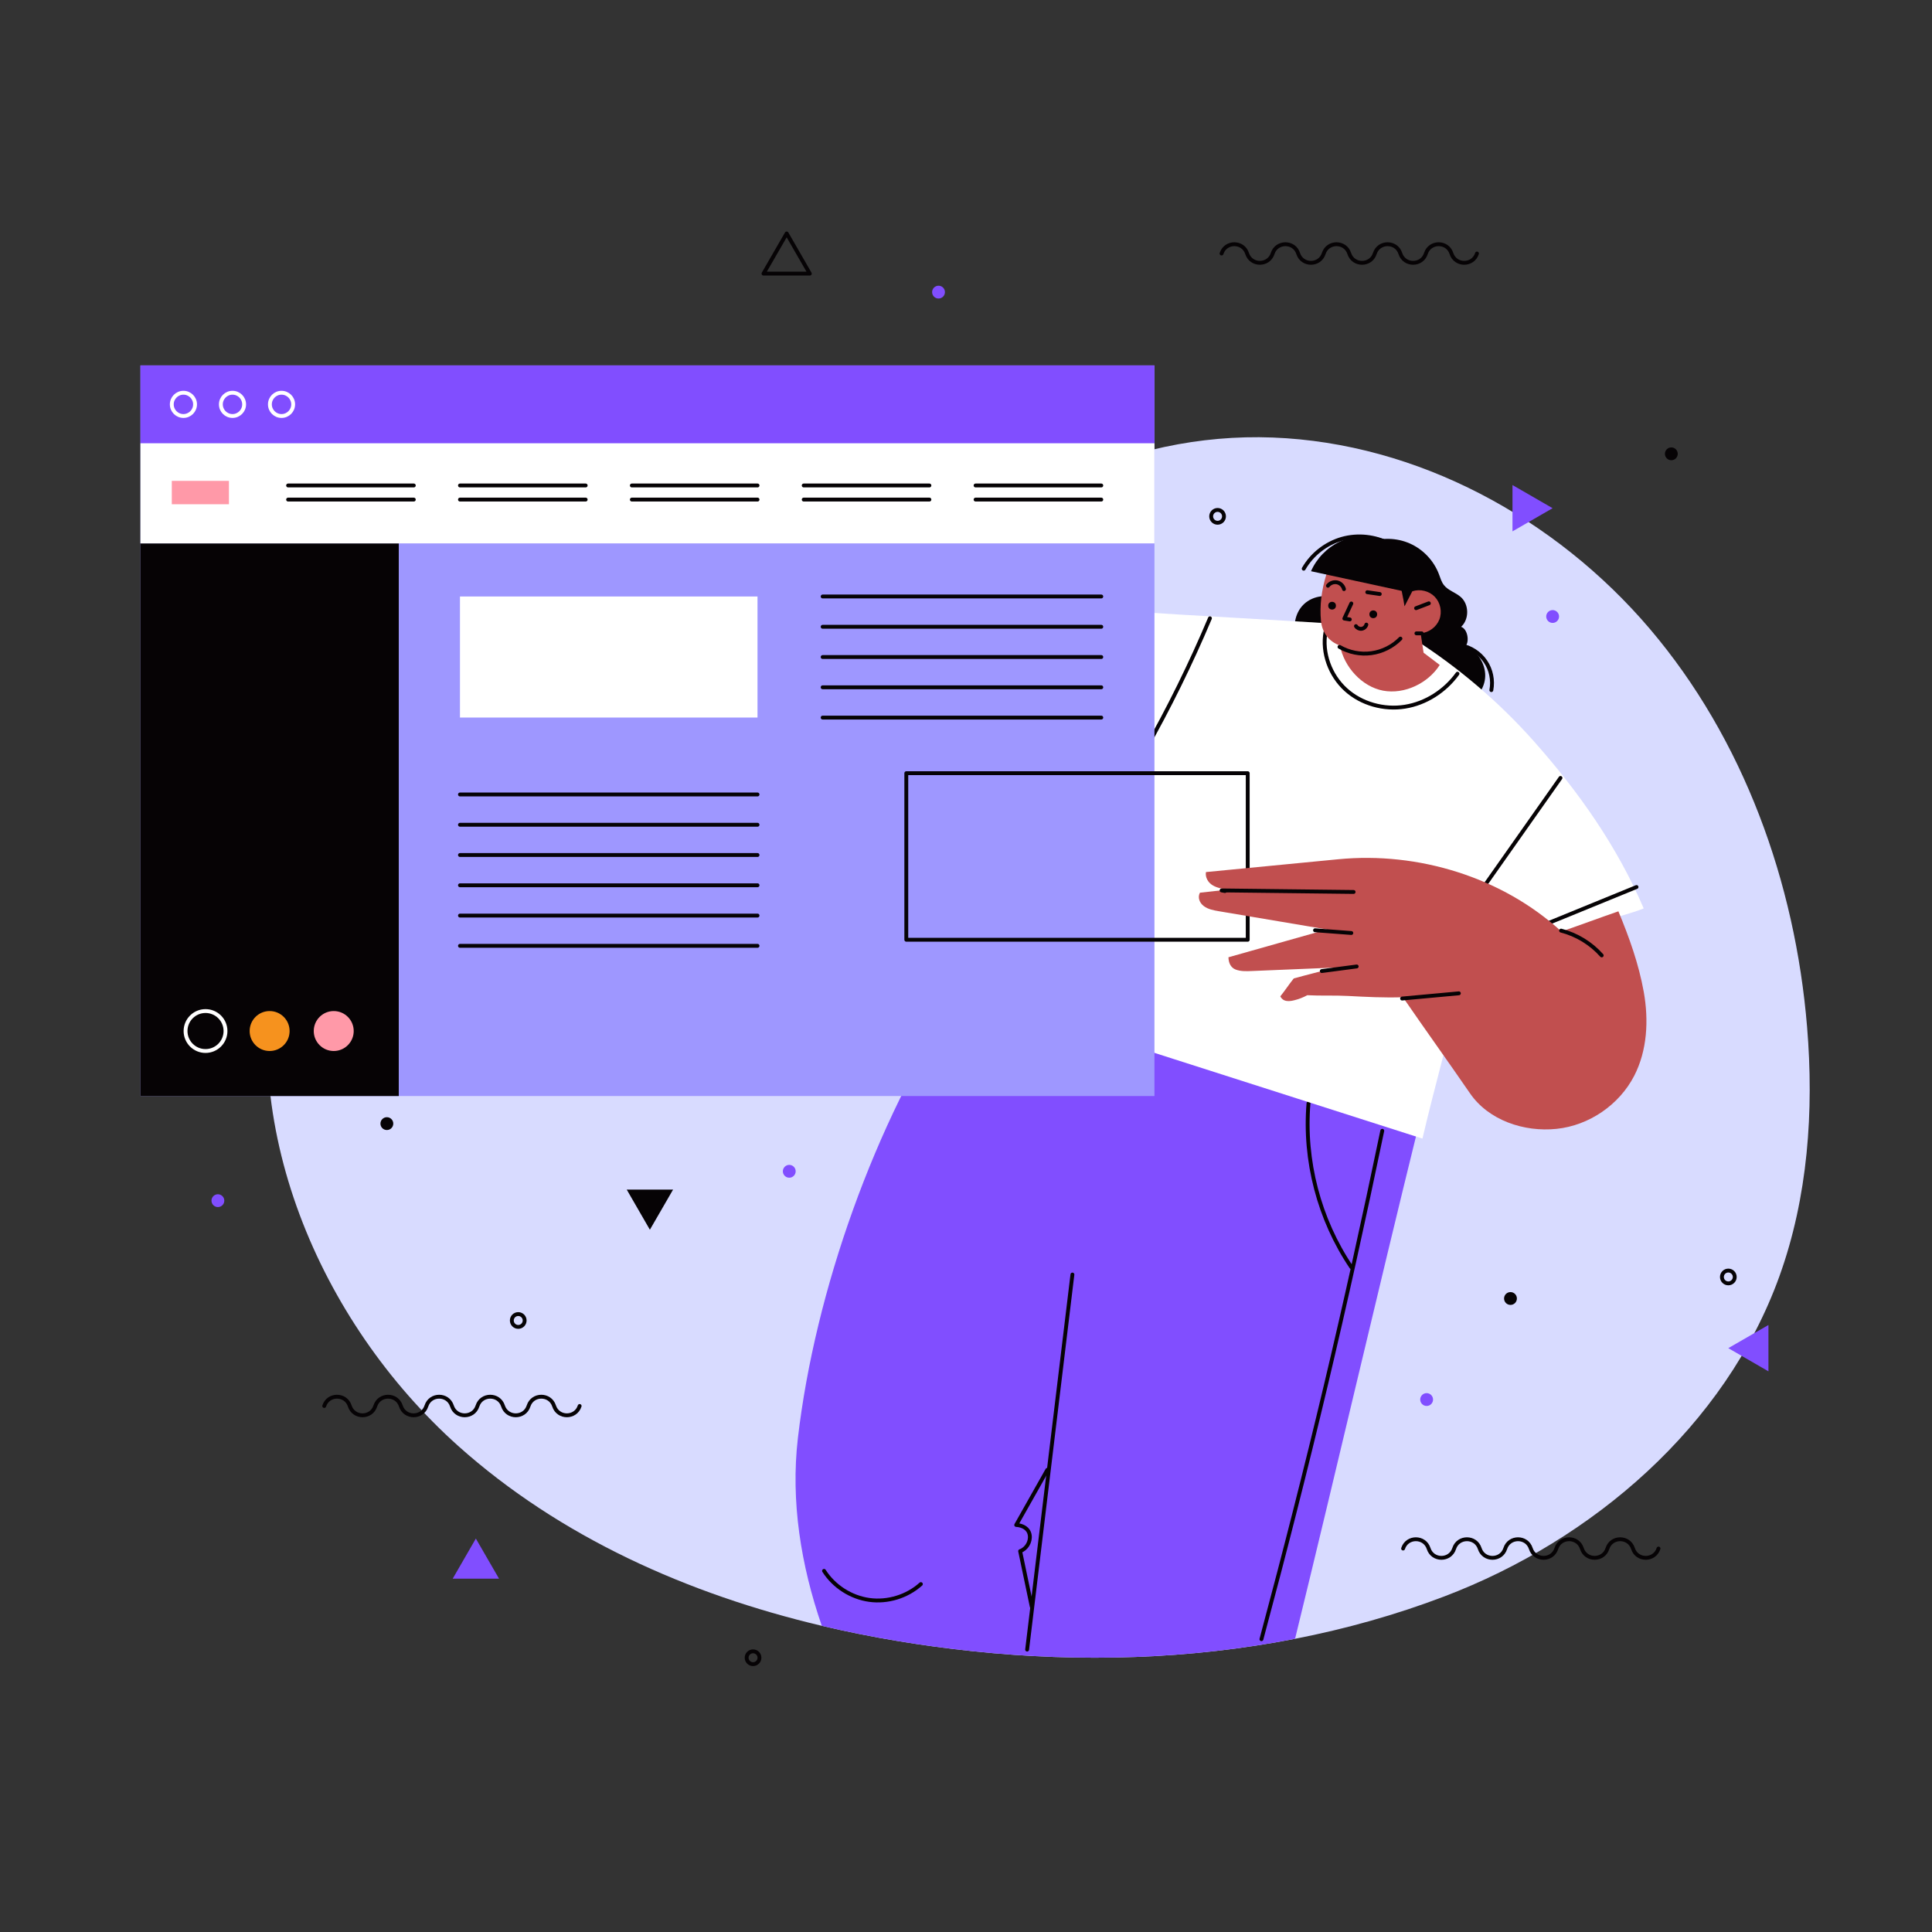 <?xml version="1.0" encoding="utf-8"?>
<!-- Generator: Adobe Illustrator 27.6.1, SVG Export Plug-In . SVG Version: 6.00 Build 0)  -->
<svg version="1.1" xmlns="http://www.w3.org/2000/svg" xmlns:xlink="http://www.w3.org/1999/xlink" x="0px" y="0px"
	 viewBox="0 0 500 500" style="enable-background:new 0 0 500 500;" xml:space="preserve">
<rect x="0" y="0" width="500" height="500" fill="#333333" stroke="none"/>
<style type="text/css">
	.st0{fill:#D8DBFF;}
	.st1{fill:#814EFF;}
	.st2{fill:none;stroke:#060305;stroke-linecap:round;stroke-linejoin:round;stroke-miterlimit:10;}
	.st3{fill:#060305;}
	.st4{fill:#FFFFFF;}
	.st5{fill:#C14F4F;}
	.st6{fill:#9E97FF;}
	.st7{fill:none;stroke:#FFFFFF;stroke-linecap:round;stroke-linejoin:round;stroke-miterlimit:10;}
	.st8{fill:#F6921E;}
	.st9{fill:#FF99A8;}
</style>
<g id="BACKGROUND">
</g>
<g id="OBJECTS">
	<path class="st0" d="M460.49,330.35c-14,38.8-48.2,68.16-86.75,82.82c-12.53,4.77-25.45,8.39-38.58,10.95
		c-27.27,5.34-55.48,6.14-83.17,3.24c-13.16-1.38-26.35-3.54-39.31-6.6c-34.66-8.2-67.66-22.9-94.05-46.51
		c-36.26-32.43-57.84-83.68-46.44-130.97c5.1-21.12,24.95-34.85,45.68-41.34c20.74-6.5,42.95-6.16,64.27-10.36
		c21.32-4.19,38.96-12.26,50.8-30.48c20.44-31.47,58.92-49.31,96.42-47.87c37.51,1.43,73.26,20.9,97.58,49.48
		c24.32,28.59,37.64,65.63,40.73,103.03C469.47,287.51,467.9,309.81,460.49,330.35z"/>
	<g>
		<g>
			<path class="st1" d="M367.22,290.98c-10.92,44.24-21.22,88.86-32.06,133.14c-27.27,5.34-55.48,6.14-83.17,3.24
				c-13.16-1.38-26.35-3.54-39.31-6.6c-5.39-15.62-8.09-32.21-6.19-48.56c4.46-38.22,19.95-81.64,41.1-113.78
				C288.77,263.92,327.29,279.55,367.22,290.98z"/>
			<path class="st2" d="M277.54,329.85c-4.2,34.81-7.52,62.25-11.72,97.06"/>
			<path class="st2" d="M213.26,406.54c2.58,4.05,6.99,6.87,11.74,7.52c4.75,0.65,9.76-0.89,13.32-4.1"/>
			<path class="st2" d="M271.05,380.39c-2.69,4.76-5.37,9.51-8.06,14.27c1.73,0.1,3.27,0.95,3.51,2.67c0.24,1.72-0.86,3.53-2.49,4.1
				c1.03,4.86,1.97,9.48,3,14.34"/>
			<path class="st2" d="M357.73,292.65c-9.65,46.48-18.98,85.72-31.27,131.57"/>
			<path class="st2" d="M338.64,285.51c-1.24,14.84,2.74,30.07,11.07,42.42"/>
		</g>
		<g>
			<path class="st3" d="M337.42,156.39c-2.42,2.32-3.07,6.29-1.5,9.26c1.56,2.97,5.2,4.69,8.49,4l2.33-14.37
				C343.84,153.6,339.84,154.07,337.42,156.39z"/>
			<path class="st2" d="M378.1,167.03c2.55,0.48,4.88,2.01,6.33,4.15c1.46,2.14,2.02,4.87,1.53,7.42"/>
			<path class="st3" d="M379.24,167.28c1.15-1.29,0.54-4.52-1.1-5.06c2.12-1.96,2.08-5.77-0.07-7.69c-1.34-1.2-3.27-1.69-4.38-3.1
				c-0.65-0.83-0.93-1.88-1.31-2.87c-1.33-3.48-4.09-6.39-7.5-7.9c-3.4-1.51-7.41-1.61-10.89-0.26c2.42,10.43,3.72,21.85,4.09,32.56
				l20.82,9.22c3.09-0.93,5.41-3.98,5.47-7.2C384.46,171.75,382.29,168.33,379.24,167.28z"/>
		</g>
		<g>
			<path class="st4" d="M397.03,191.91c-9.01-10.15-19.42-19.06-30.85-26.38c-1.96,1.13-4.85,2.6-7.08,2.98
				c-2.23,0.38-4.68,0.03-6.45-1.39c-1.58-1.27-2.48-3.34-2.32-5.37c-19.94-1.34-40.81-2.35-60.74-3.69
				c-7.54,36.99-18.46,67.35-39.02,99l117.56,37.61c3.23-13.79,7.1-27.35,10.33-41.14c12.06-4.96,24.64-10.2,36.75-15.05
				c3.48-1.39,6.7-1.98,10.18-3.38C418.57,219.12,408.56,204.91,397.03,191.91z"/>
			<path class="st2" d="M343.04,163.57c-0.95,5.41,1.18,11.2,5.25,14.9c4.06,3.7,9.89,5.29,15.31,4.42
				c5.43-0.86,10.39-4.09,13.6-8.54"/>
			<path class="st2" d="M313.13,160.01c-4.97,11.78-10.62,23.26-16.93,34.38"/>
			<path class="st2" d="M403.85,201.33c-6.77,9.61-13.54,19.22-20.31,28.83"/>
			<path class="st2" d="M401.08,238.74c7.48-3.06,14.97-6.12,22.45-9.18"/>
		</g>
		<g>
			<g>
				<path class="st5" d="M372.6,172.09c-1.35-1.01-2.84-2.17-4.18-3.17c-0.26-1.65-0.5-3.39-0.76-5.04
					c2.11-0.14,4.07-1.58,4.84-3.54c0.77-1.97,0.29-4.36-1.17-5.88c-1.46-1.53-3.83-2.11-5.83-1.43c-0.64,1.27-1.37,2.62-2.01,3.89
					c-0.3-2.18-0.89-4.35-1.19-6.53c-0.63-4.57-5.04-8.44-9.63-8.78c-4.6-0.34-8.11,2.82-9.46,7.23c-1.17,3.82-1.73,7.88-1.34,11.86
					c0.3,3.02,2.05,5.35,4.91,6.36c1.06,5.52,5.64,10.63,11.16,11.68C363.48,179.77,369.59,176.83,372.6,172.09z"/>
				<g>
					<path class="st2" d="M346.66,167.41c2.47,1.43,5.42,2.02,8.25,1.63c2.83-0.38,5.52-1.73,7.52-3.77"/>
					<path class="st2" d="M366.48,157.4c1.1-0.42,2.2-0.84,3.3-1.26"/>
					<path class="st2" d="M367.94,163.91c-0.46,0-0.91,0-1.37,0"/>
				</g>
				<g>
					<circle class="st3" cx="355.4" cy="158.98" r="1"/>
					<circle class="st3" cx="344.74" cy="156.75" r="1"/>
					<path class="st2" d="M343.67,151.59c0.53-0.7,1.49-1.06,2.35-0.88c0.86,0.18,1.59,0.89,1.8,1.75"/>
					<path class="st2" d="M353.85,153.26c1.08,0.16,2.16,0.31,3.23,0.47"/>
					<path class="st2" d="M349.72,156.18c-0.6,1.3-1.21,2.6-1.81,3.9c0.47,0.08,0.95,0.15,1.42,0.23"/>
					<path class="st2" d="M350.92,162.04c0.3,0.49,0.91,0.77,1.47,0.69c0.57-0.08,1.07-0.52,1.22-1.08"/>
				</g>
			</g>
			<g>
				<path class="st3" d="M362.45,142.44c-1.28-1.62-3.2-2.62-5.19-3.16c-3.49-0.96-7.31-0.62-10.58,0.93
					c-3.26,1.55-5.94,4.31-7.39,7.62l24.76,5.37C364.46,149.5,364.76,145.37,362.45,142.44z"/>
				<path class="st2" d="M337.4,147.18c2.13-3.72,5.76-6.55,9.88-7.73c4.12-1.17,8.7-0.67,12.47,1.36"/>
			</g>
		</g>
	</g>
	<g>
		<g>
			<rect x="36.35" y="94.57" class="st6" width="262.42" height="189.08"/>
			<rect x="119.04" y="154.37" class="st4" width="77" height="31.33"/>
			<g>
				<line class="st2" x1="119.04" y1="205.61" x2="196.05" y2="205.61"/>
				<line class="st2" x1="119.04" y1="213.45" x2="196.05" y2="213.45"/>
				<line class="st2" x1="119.04" y1="221.28" x2="196.05" y2="221.28"/>
				<line class="st2" x1="119.04" y1="229.11" x2="196.05" y2="229.11"/>
				<line class="st2" x1="119.04" y1="236.95" x2="196.05" y2="236.95"/>
				<line class="st2" x1="119.04" y1="244.78" x2="196.05" y2="244.78"/>
			</g>
			<g>
				<line class="st2" x1="212.9" y1="154.37" x2="285.01" y2="154.37"/>
				<line class="st2" x1="212.9" y1="162.21" x2="285.01" y2="162.21"/>
				<line class="st2" x1="212.9" y1="170.04" x2="285.01" y2="170.04"/>
				<line class="st2" x1="212.9" y1="177.87" x2="285.01" y2="177.87"/>
				<line class="st2" x1="212.9" y1="185.71" x2="285.01" y2="185.71"/>
			</g>
		</g>
		<g>
			<rect x="36.35" y="140.63" class="st3" width="66.85" height="143.02"/>
			<path class="st7" d="M58.36,266.83c0-2.86-2.32-5.17-5.17-5.17c-2.86,0-5.17,2.32-5.17,5.17c0,2.86,2.32,5.17,5.17,5.17
				C56.04,272,58.36,269.68,58.36,266.83z"/>
			<path class="st8" d="M74.95,266.83c0-2.86-2.32-5.17-5.17-5.17c-2.86,0-5.17,2.32-5.17,5.17c0,2.86,2.32,5.17,5.17,5.17
				C72.64,272,74.95,269.68,74.95,266.83z"/>
			<path class="st9" d="M91.54,266.83c0-2.86-2.32-5.17-5.17-5.17c-2.86,0-5.17,2.32-5.17,5.17c0,2.86,2.32,5.17,5.17,5.17
				C89.23,272,91.54,269.68,91.54,266.83z"/>
		</g>
		<g>
			<rect x="36.35" y="94.57" class="st1" width="262.42" height="20.16"/>
			<circle class="st7" cx="47.47" cy="104.65" r="3.01"/>
			<circle class="st7" cx="60.17" cy="104.65" r="3.01"/>
			<circle class="st7" cx="72.86" cy="104.65" r="3.01"/>
		</g>
		<g>
			<rect x="36.35" y="114.73" class="st4" width="262.42" height="25.9"/>
			<rect x="44.46" y="124.45" class="st9" width="14.79" height="6.05"/>
			<g>
				<line class="st2" x1="74.56" y1="125.64" x2="107.09" y2="125.64"/>
				<line class="st2" x1="74.56" y1="129.29" x2="107.09" y2="129.29"/>
			</g>
			<g>
				<line class="st2" x1="119.04" y1="125.64" x2="151.57" y2="125.64"/>
				<line class="st2" x1="119.04" y1="129.29" x2="151.57" y2="129.29"/>
			</g>
			<g>
				<line class="st2" x1="163.52" y1="125.64" x2="196.05" y2="125.64"/>
				<line class="st2" x1="163.52" y1="129.29" x2="196.05" y2="129.29"/>
			</g>
			<g>
				<line class="st2" x1="208" y1="125.64" x2="240.53" y2="125.64"/>
				<line class="st2" x1="208" y1="129.29" x2="240.53" y2="129.29"/>
			</g>
			<g>
				<line class="st2" x1="252.48" y1="125.64" x2="285.01" y2="125.64"/>
				<line class="st2" x1="252.48" y1="129.29" x2="285.01" y2="129.29"/>
			</g>
		</g>
	</g>
	<g>
		<polygon class="st3" points="168.19,318.25 174.19,307.87 162.2,307.87 		"/>
		<polygon class="st1" points="123.15,398.18 117.16,408.56 129.15,408.56 		"/>
		<polygon class="st1" points="447.28,348.9 457.67,354.9 457.67,342.91 		"/>
		<polygon class="st1" points="401.81,131.52 391.43,125.53 391.43,137.52 		"/>
		<polygon class="st2" points="203.59,60.42 197.59,70.81 209.58,70.81 		"/>
		<path class="st1" d="M205.92,303.13c0-0.92-0.75-1.66-1.66-1.66c-0.92,0-1.66,0.75-1.66,1.66c0,0.92,0.75,1.66,1.66,1.66
			C205.17,304.79,205.92,304.05,205.92,303.13z"/>
		<path class="st1" d="M370.87,362.2c0-0.92-0.75-1.66-1.66-1.66c-0.92,0-1.66,0.75-1.66,1.66c0,0.92,0.75,1.66,1.66,1.66
			C370.12,363.87,370.87,363.12,370.87,362.2z"/>
		<circle class="st3" cx="100.12" cy="290.79" r="1.66"/>
		<circle class="st1" cx="56.39" cy="310.73" r="1.66"/>
		<path class="st2" d="M196.55,429.02c0-0.92-0.75-1.66-1.66-1.66c-0.92,0-1.66,0.75-1.66,1.66c0,0.92,0.75,1.66,1.66,1.66
			C195.8,430.68,196.55,429.94,196.55,429.02z"/>
		<path class="st3" d="M392.57,336.05c0-0.92-0.75-1.66-1.66-1.66c-0.92,0-1.66,0.75-1.66,1.66c0,0.92,0.75,1.66,1.66,1.66
			C391.82,337.72,392.57,336.97,392.57,336.05z"/>
		<path class="st2" d="M448.95,330.48c0-0.92-0.75-1.66-1.66-1.66c-0.92,0-1.66,0.75-1.66,1.66c0,0.92,0.75,1.66,1.66,1.66
			C448.2,332.14,448.95,331.39,448.95,330.48z"/>
		<path class="st3" d="M434.2,117.45c0-0.92-0.75-1.66-1.66-1.66c-0.92,0-1.66,0.75-1.66,1.66c0,0.92,0.75,1.66,1.66,1.66
			C433.45,119.11,434.2,118.36,434.2,117.45z"/>
		<path class="st2" d="M316.77,133.63c0-0.92-0.75-1.66-1.66-1.66c-0.92,0-1.66,0.75-1.66,1.66c0,0.92,0.75,1.66,1.66,1.66
			C316.03,135.29,316.77,134.55,316.77,133.63z"/>
		<path class="st1" d="M403.48,159.55c0-0.92-0.75-1.66-1.66-1.66c-0.92,0-1.66,0.75-1.66,1.66c0,0.92,0.75,1.66,1.66,1.66
			C402.73,161.21,403.48,160.46,403.48,159.55z"/>
		<path class="st1" d="M244.55,75.6c0-0.92-0.75-1.66-1.66-1.66s-1.66,0.75-1.66,1.66c0,0.92,0.75,1.66,1.66,1.66
			S244.55,76.52,244.55,75.6z"/>
		<circle class="st2" cx="134.12" cy="341.74" r="1.66"/>
	</g>
	<g>
		<path class="st2" d="M150.01,363.87L150.01,363.87c-1.03,3.21-5.58,3.21-6.61,0h0c-1.03-3.21-5.58-3.21-6.61,0l0,0
			c-1.03,3.21-5.58,3.21-6.61,0l0,0c-1.03-3.21-5.58-3.21-6.61,0l0,0c-1.03,3.21-5.58,3.21-6.61,0l0,0c-1.03-3.21-5.58-3.21-6.61,0
			l0,0c-1.03,3.21-5.58,3.21-6.61,0l0,0c-1.03-3.21-5.58-3.21-6.61,0l0,0c-1.03,3.21-5.58,3.21-6.61,0l0,0
			c-1.03-3.21-5.58-3.21-6.61,0"/>
		<path class="st2" d="M382.24,65.61L382.24,65.61c-1.03,3.21-5.58,3.21-6.61,0v0c-1.03-3.21-5.58-3.21-6.61,0v0
			c-1.03,3.21-5.58,3.21-6.61,0v0c-1.03-3.21-5.58-3.21-6.61,0v0c-1.03,3.21-5.58,3.21-6.61,0v0c-1.03-3.21-5.58-3.21-6.61,0v0
			c-1.03,3.21-5.58,3.21-6.61,0v0c-1.03-3.21-5.58-3.21-6.61,0v0c-1.03,3.21-5.58,3.21-6.61,0v0c-1.03-3.21-5.58-3.21-6.61,0"/>
		<path class="st2" d="M429.22,400.76L429.22,400.76c-1.03,3.21-5.58,3.21-6.61,0l0,0c-1.03-3.21-5.58-3.21-6.61,0l0,0
			c-1.03,3.21-5.58,3.21-6.61,0l0,0c-1.03-3.21-5.58-3.21-6.61,0l0,0c-1.03,3.21-5.58,3.21-6.61,0l0,0c-1.03-3.21-5.58-3.21-6.61,0
			l0,0c-1.03,3.21-5.58,3.21-6.61,0l0,0c-1.03-3.21-5.58-3.21-6.61,0l0,0c-1.03,3.21-5.58,3.21-6.61,0l0,0
			c-1.03-3.21-5.58-3.21-6.61,0"/>
	</g>
	<g>
		<rect x="234.55" y="200.1" class="st2" width="88.36" height="43.11"/>
		<g>
			<path class="st5" d="M418.84,235.85c-4.9,1.69-9.84,3.54-14.74,5.23c-15.29-14.04-37.05-20.71-57.71-18.71
				c-11.43,1.11-22.86,2.21-34.29,3.32c-0.24,1.36,0.55,2.71,1.73,3.42c1.18,0.71,2.59,0.93,3.95,1.12
				c-2.41,0.27-4.83,0.53-7.24,0.8c-0.65,1.23-0.1,2.65,1.02,3.48c1.12,0.83,2.55,1.09,3.93,1.32c9.31,1.57,18.61,3.14,27.92,4.71
				c-8.38,2.39-17.11,4.81-25.49,7.2c0.03,1.4,0.57,2.69,1.87,3.18s2.75,0.44,4.15,0.38c7.17-0.3,14.33-0.6,21.5-0.89
				c-3.48,0.96-7.14,1.84-10.62,2.81c-1.31,1.63-2.17,3.01-3.48,4.64c0.31,0.63,0.86,1.05,1.55,1.17c0.69,0.12,1.4,0,2.09-0.17
				c1.17-0.29,2.29-0.73,3.35-1.3c3.5,0.19,7,0,10.5,0.19c4.74,0.25,9.49,0.5,14.24,0.33c5.82,8.46,11.55,16.42,17.37,24.88
				c4.79,6.97,13.98,10.07,22.39,9.19c8.41-0.87,16.23-6.21,20.1-13.73c3.39-6.58,3.77-14.39,2.48-21.69
				C424.09,249.41,421.67,242.69,418.84,235.85z"/>
			<path class="st2" d="M404,240.84c4.04,1.04,7.75,3.31,10.52,6.42"/>
			<path class="st2" d="M362.86,258.42c4.9-0.45,9.79-0.9,14.69-1.35"/>
			<path class="st2" d="M342.08,251.31c3.01-0.4,6.02-0.79,9.03-1.19"/>
			<path class="st2" d="M340.33,240.75c3.13,0.24,6.26,0.47,9.39,0.71"/>
			<path class="st2" d="M317.02,230.6c-0.29-0.05-0.58-0.11-0.87-0.16c11.39,0.13,22.77,0.26,34.16,0.4"/>
		</g>
	</g>
</g>
</svg>
